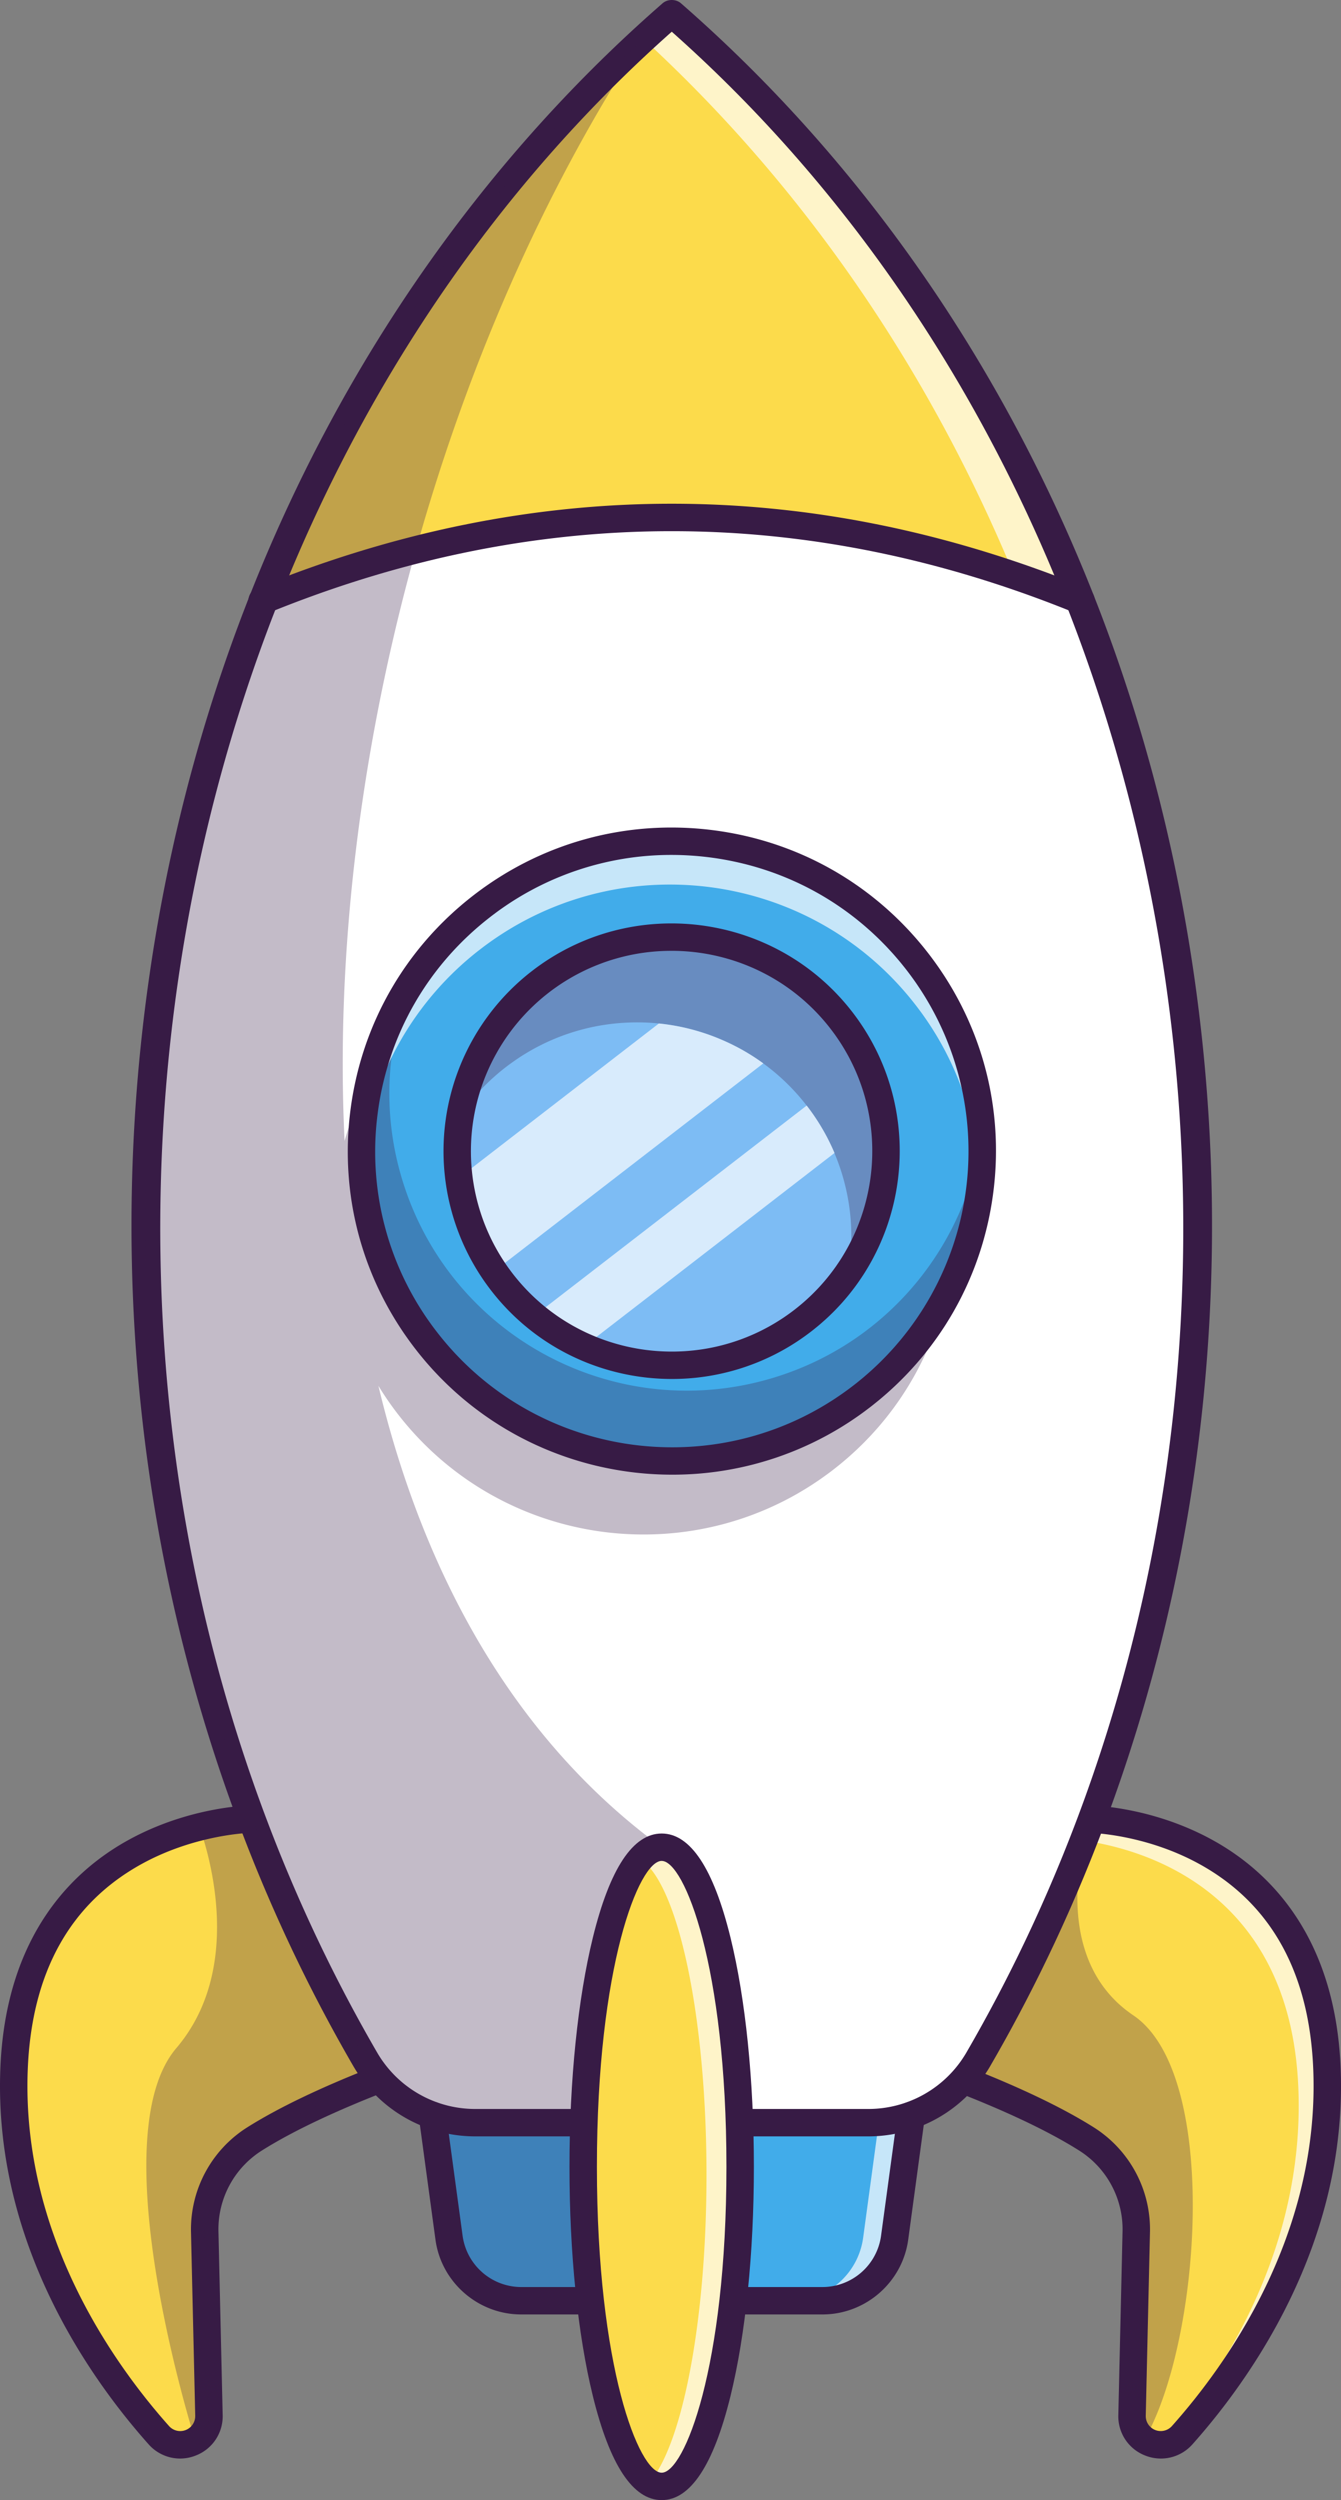 <svg xmlns="http://www.w3.org/2000/svg" viewBox="0 0 1640.79 3058.57"><rect x="0" y="0" width="1640.79" height="3058.57" fill="#808080" stroke="none"/><defs><style>.cls-1{fill:#fcdb4b;}.cls-2{opacity:0.7;}.cls-3{fill:#fff;}.cls-4{fill:#41acea;}.cls-5{opacity:0.3;}.cls-6{fill:#371b45;}.cls-7{fill:#7dbcf4;}</style></defs><g id="Layer_2" data-name="Layer 2"><g id="Layer_1-2" data-name="Layer 1"><path class="cls-1" d="M194.3,2979.11c12.47,14,31.15,14.74,44.58,6.64A34.2,34.2,0,0,0,255.66,2955l-5.15-225.1a129.9,129.9,0,0,1,60.64-112.94c31.83-20.11,80.05-44.8,153.1-73.29L308,2225.38s-26.68.28-63.88,9.61c-83.23,20.89-219.22,87.19-226.94,297.6C9.64,2736.92,120.57,2896.38,194.3,2979.11Z"/><path class="cls-1" d="M1176.52,2543.65c73,28.49,121.27,53.18,153.1,73.29a130.05,130.05,0,0,1,60.69,112.94l-5.2,225.1a34.15,34.15,0,0,0,15.16,29.66c13.53,9.27,33.17,9.05,46.2-5.53,73.79-82.73,184.71-242.19,177.16-446.52-11.19-304.41-290.82-307.21-290.82-307.21l-20.09,40.84Z"/><g class="cls-2"><path class="cls-3" d="M1422,2990.89a34.21,34.21,0,0,0,24.5-11.78c73.79-82.73,184.71-242.19,177.16-446.52-11.19-304.41-290.82-307.21-290.82-307.21L1320.22,2251c66.57,8.21,259.22,53.73,268.45,305.36C1595.88,2751.22,1495.31,2905.32,1422,2990.89Z"/></g><path class="cls-4" d="M529.08,2587.66l20.36,150a89,89,0,0,0,88.26,77h368.66a89,89,0,0,0,88.26-77l20.35-150"/><g class="cls-2"><path class="cls-3" d="M1115,2587.67l-20.36,150a89,89,0,0,1-88.27,77H967.83a89,89,0,0,0,88.27-77l20.36-150Z"/></g><g class="cls-5"><path class="cls-6" d="M529.09,2587.67l20.36,150a89,89,0,0,0,88.27,77h184.2a89,89,0,0,1-88-77l-20.36-150Z"/></g><path class="cls-6" d="M220.35,3007.72a51.51,51.51,0,0,1-38.56-17.45C110.67,2910.48-7.45,2744.84.37,2532c6.07-165.14,89.47-244.43,158.37-281.86,74.13-40.28,146.05-41.45,149.08-41.48a16.76,16.76,0,1,1,.36,33.51c-.78,0-67.7,1.32-134.52,38-88.34,48.51-135.36,133.65-139.75,253C26.52,2734.36,139.1,2892,206.86,2968a18.34,18.34,0,0,0,32-12.6l-5.17-225.1a147.58,147.58,0,0,1,68.45-127.52c38.14-24.09,90.63-49.24,156-74.74a16.76,16.76,0,1,1,12.22,31.21C407,2584,356.46,2608.14,320.12,2631.09a113.88,113.88,0,0,0-52.84,98.42l5.18,225.09A51.4,51.4,0,0,1,239.58,3004,52.43,52.43,0,0,1,220.35,3007.72Z"/><path class="cls-6" d="M1420.44,3007.72a52.43,52.43,0,0,1-19.23-3.68,51.38,51.38,0,0,1-32.88-49.44l5.18-225.09a113.9,113.9,0,0,0-52.84-98.42c-36.34-23-86.89-47.13-150.27-71.86a16.76,16.76,0,1,1,12.22-31.21c65.36,25.5,117.85,50.65,156,74.74a147.58,147.58,0,0,1,68.45,127.52l-5.17,225.1a18.34,18.34,0,0,0,32,12.6c67.76-76,180.34-233.62,173-434.77-4.39-119.39-51.41-204.53-139.75-253-66.88-36.72-133.85-38-134.52-38a16.76,16.76,0,0,1,.19-33.51h.17c3,0,75,1.2,149.08,41.48,68.9,37.43,152.3,116.72,158.37,281.86,7.82,212.86-110.31,378.5-181.42,458.29A51.51,51.51,0,0,1,1420.44,3007.72Z"/><path class="cls-3" d="M447.08,2519.63a155.18,155.18,0,0,0,134.25,77.2h481.24a155.17,155.17,0,0,0,134.25-77.2C1511,1978.39,1546.55,1302.81,1322.68,734.69,1215.06,461.55,1047.52,213.22,822.09,16.6h-.33c-12,10.45-23.72,21-35.36,31.78C578.76,239.64,423.08,476,321.16,734.64,97.36,1302.81,132.88,1978.39,447.08,2519.63Z"/><path class="cls-1" d="M321.16,734.64l.06.05q500.6-204.35,1001.46,0C1215.06,461.55,1047.52,213.22,822.09,16.6h-.33C596.38,213.22,428.79,461.5,321.16,734.64Z"/><g class="cls-2"><path class="cls-3" d="M1253.37,734.69c223.87,568.12,188.35,1243.7-125.86,1784.94a155.17,155.17,0,0,1-134.25,77.2h69.31a155.17,155.17,0,0,0,134.25-77.2C1511,1978.39,1546.55,1302.81,1322.68,734.69,1215.06,461.55,1047.52,213.22,822.09,16.6h-.33q-17.46,15.25-34.52,31C995.33,238.91,1151.29,475.69,1253.37,734.69Z"/></g><path class="cls-6" d="M1062.54,2613.59H581.34a172.51,172.51,0,0,1-148.78-85.54C204,2134.33,115.39,1659.94,183,1192.26,251.39,719.46,474.32,297.46,810.73,4c6.11-5.33,16.31-5.33,22.43,0,336.41,293.46,559.33,715.46,627.7,1188.26,67.63,467.68-21,942.07-249.53,1335.79A172.52,172.52,0,0,1,1062.54,2613.59ZM821.94,38.8C156.52,629.37-2.25,1712.16,461.6,2511.25a138.82,138.82,0,0,0,119.74,68.82h481.2a138.83,138.83,0,0,0,119.75-68.82C1646.14,1712.16,1487.36,629.36,821.94,38.8Z"/><g class="cls-5"><path class="cls-6" d="M447.08,2519.63a155.18,155.18,0,0,0,134.25,77.2H809.62v-337C630.73,2129,518.91,1928.9,463,1695.36a375.13,375.13,0,0,0,24,34.86c128.38,165.56,366.9,195.89,532.7,67.64s196.12-366.36,67.74-531.92-366.9-195.83-532.7-67.64a377.22,377.22,0,0,0-133.13,197.56C399.37,937.67,542.85,418.82,786.4,48.38,578.76,239.64,423.08,476,321.16,734.64,97.36,1302.81,132.88,1978.39,447.08,2519.63Z"/></g><ellipse class="cls-4" cx="822.08" cy="1408.34" rx="379.71" ry="379.16"/><g class="cls-5"><path class="cls-6" d="M459.08,1514.31c61.43,200.21,273.8,312.74,474.3,251.4,169.66-51.9,276.41-211.6,268.06-380.81-18,136.79-113.59,257.31-254.3,300.36-192.24,58.81-395.8-49.12-454.67-241a361.68,361.68,0,0,1,14.88-253.08C445.56,1282.86,424.16,1400.47,459.08,1514.31Z"/></g><g class="cls-2"><path class="cls-3" d="M442.49,1418.26a378.13,378.13,0,0,1,144.82-256.69c165.8-128.21,404.3-98,532.7,67.57a376.74,376.74,0,0,1,79.39,222.24,377.67,377.67,0,0,0-77.1-275.16c-128.39-165.55-366.88-195.89-532.68-67.68C490.28,1185.35,439.56,1301.66,442.49,1418.26Z"/></g><path class="cls-6" d="M822.53,1804.09c-118.56,0-235.89-52.72-313.93-153.35-64.85-83.61-93.2-187.43-79.84-292.34s66.82-198.34,150.56-263.09,187.72-93,292.77-79.73,198.64,66.74,263.48,150.35,93.2,187.44,79.84,292.34-66.82,198.34-150.56,263.09A394.9,394.9,0,0,1,822.53,1804.09Zm-1.19-758.21a360.49,360.49,0,0,0-221.47,75.93c-76.65,59.27-125.59,144.79-137.82,240.82a359.63,359.63,0,0,0,73.09,267.6c122.52,158,350.94,187,509.16,64.64A362,362,0,0,0,1109,1186.45c-59.35-76.54-145-125.41-241.17-137.62A370.18,370.18,0,0,0,821.34,1045.88Z"/><path class="cls-7" d="M614.37,1568.77A259.84,259.84,0,0,0,736.51,1656a254.27,254.27,0,0,0,69.24,13.74A258.49,258.49,0,0,0,879,1664a261.12,261.12,0,0,0,103.44-48.57c2.42-1.87,4.79-3.82,7-5.78,108.36-89.77,126.6-249.71,39.77-361.68a262.28,262.28,0,0,0-220.8-101.23,261.53,261.53,0,0,0-135.23,45.72c-4.06,2.79-8.07,5.65-12,8.72C546.54,1289.82,525.6,1454.3,614.37,1568.77Z"/><g class="cls-5"><path class="cls-6" d="M563.12,1364.33a262.34,262.34,0,0,1,55.72-58.79c4-3.07,8-5.93,12-8.71A261.42,261.42,0,0,1,766.1,1251.1,262,262,0,0,1,1038,1556.49a262,262,0,0,0-229.61-409.75,261.53,261.53,0,0,0-135.23,45.72c-4.06,2.79-8.07,5.65-12,8.72A260.82,260.82,0,0,0,563.12,1364.33Z"/></g><g class="cls-2"><path class="cls-3" d="M571.35,1433.46a261,261,0,0,0,40.78,116l321.81-248.56a255,255,0,0,0-46.82-27.09,261.16,261.16,0,0,0-80.94-21.72Z"/></g><g class="cls-2"><path class="cls-3" d="M660.18,1604.94a258.38,258.38,0,0,0,59.18,38.71l301.73-233.15a260,260,0,0,0-34.06-58Z"/></g><path class="cls-6" d="M822.1,1687c-83.48,0-166.08-37.12-221-108a278.5,278.5,0,0,1,49.79-391.07c121.7-94.1,297.4-71.8,391.64,49.72s71.91,297-49.79,391.07A278,278,0,0,1,822.1,1687Zm-.59-523.78a245.09,245.09,0,0,0-193.9,395.29c82.91,106.92,237.48,126.54,344.55,43.75s126.72-237.14,43.81-344C967.63,1195.86,894.94,1163.2,821.51,1163.2Z"/><path class="cls-6" d="M1322.67,751.46a16.73,16.73,0,0,1-6.34-1.25c-328.2-133.84-660.87-133.85-988.77,0a16.76,16.76,0,1,1-12.7-31c336.33-137.28,677.54-137.28,1014.16,0a16.75,16.75,0,0,1-6.35,32.27Z"/><path class="cls-6" d="M1006.36,2831.43H637.7c-52.72,0-97.82-39.34-104.89-91.51l-20.35-150a16.78,16.78,0,0,1,33.25-4.5l20.35,150a72.51,72.51,0,0,0,71.64,62.49h368.66a72.49,72.49,0,0,0,71.63-62.49l20.36-150a16.78,16.78,0,0,1,33.25,4.5l-20.35,150C1104.18,2792.09,1059.09,2831.43,1006.36,2831.43Z"/><ellipse class="cls-1" cx="809.6" cy="2650.82" rx="96.03" ry="390.99"/><g class="cls-2"><path class="cls-3" d="M864.44,2660.62c0,179.13-29.54,330.11-69.93,376.36a27.27,27.27,0,0,0,15.11,4.85c53,0,96-175,96-391s-43-391-96-391c-9.06,0-17.85,5.08-26.13,14.63C829.42,2304,864.44,2465.62,864.44,2660.62Z"/></g><path class="cls-6" d="M809.6,3058.57c-35.13,0-63.46-42.82-84.2-127.29-18.45-75.11-28.61-174.71-28.61-280.46S707,2445.47,725.4,2370.36c20.74-84.46,49.07-127.29,84.2-127.29s63.46,42.83,84.2,127.29c18.45,75.11,28.61,174.72,28.61,280.46s-10.16,205.35-28.61,280.46C873.06,3015.75,844.73,3058.57,809.6,3058.57Zm0-782c-27.66,0-79.25,128.53-79.25,374.23s51.59,374.24,79.25,374.24,79.24-128.53,79.24-374.24S837.25,2276.59,809.6,2276.59Z"/><g class="cls-5"><path class="cls-6" d="M1176.52,2543.65c73,28.49,121.27,53.18,153.1,73.29a130.05,130.05,0,0,1,60.69,112.94l-5.2,225.1a34.15,34.15,0,0,0,15.16,29.66c69.47-120.48,92.69-447.41-13.59-519.13-104.67-70.66-58.57-218.84-57.17-223.26l-16.79,24Z"/></g><g class="cls-5"><path class="cls-6" d="M238.88,2985.75A34.2,34.2,0,0,0,255.66,2955l-5.15-225.1a129.9,129.9,0,0,1,60.64-112.94c31.83-20.11,80.05-44.8,153.1-73.29L308,2225.38s-26.68.28-63.88,9.61c13.09,37.26,53.2,174.83-28.36,270.62C127.23,2609.56,224.9,2940.46,238.88,2985.75Z"/></g></g></g></svg>